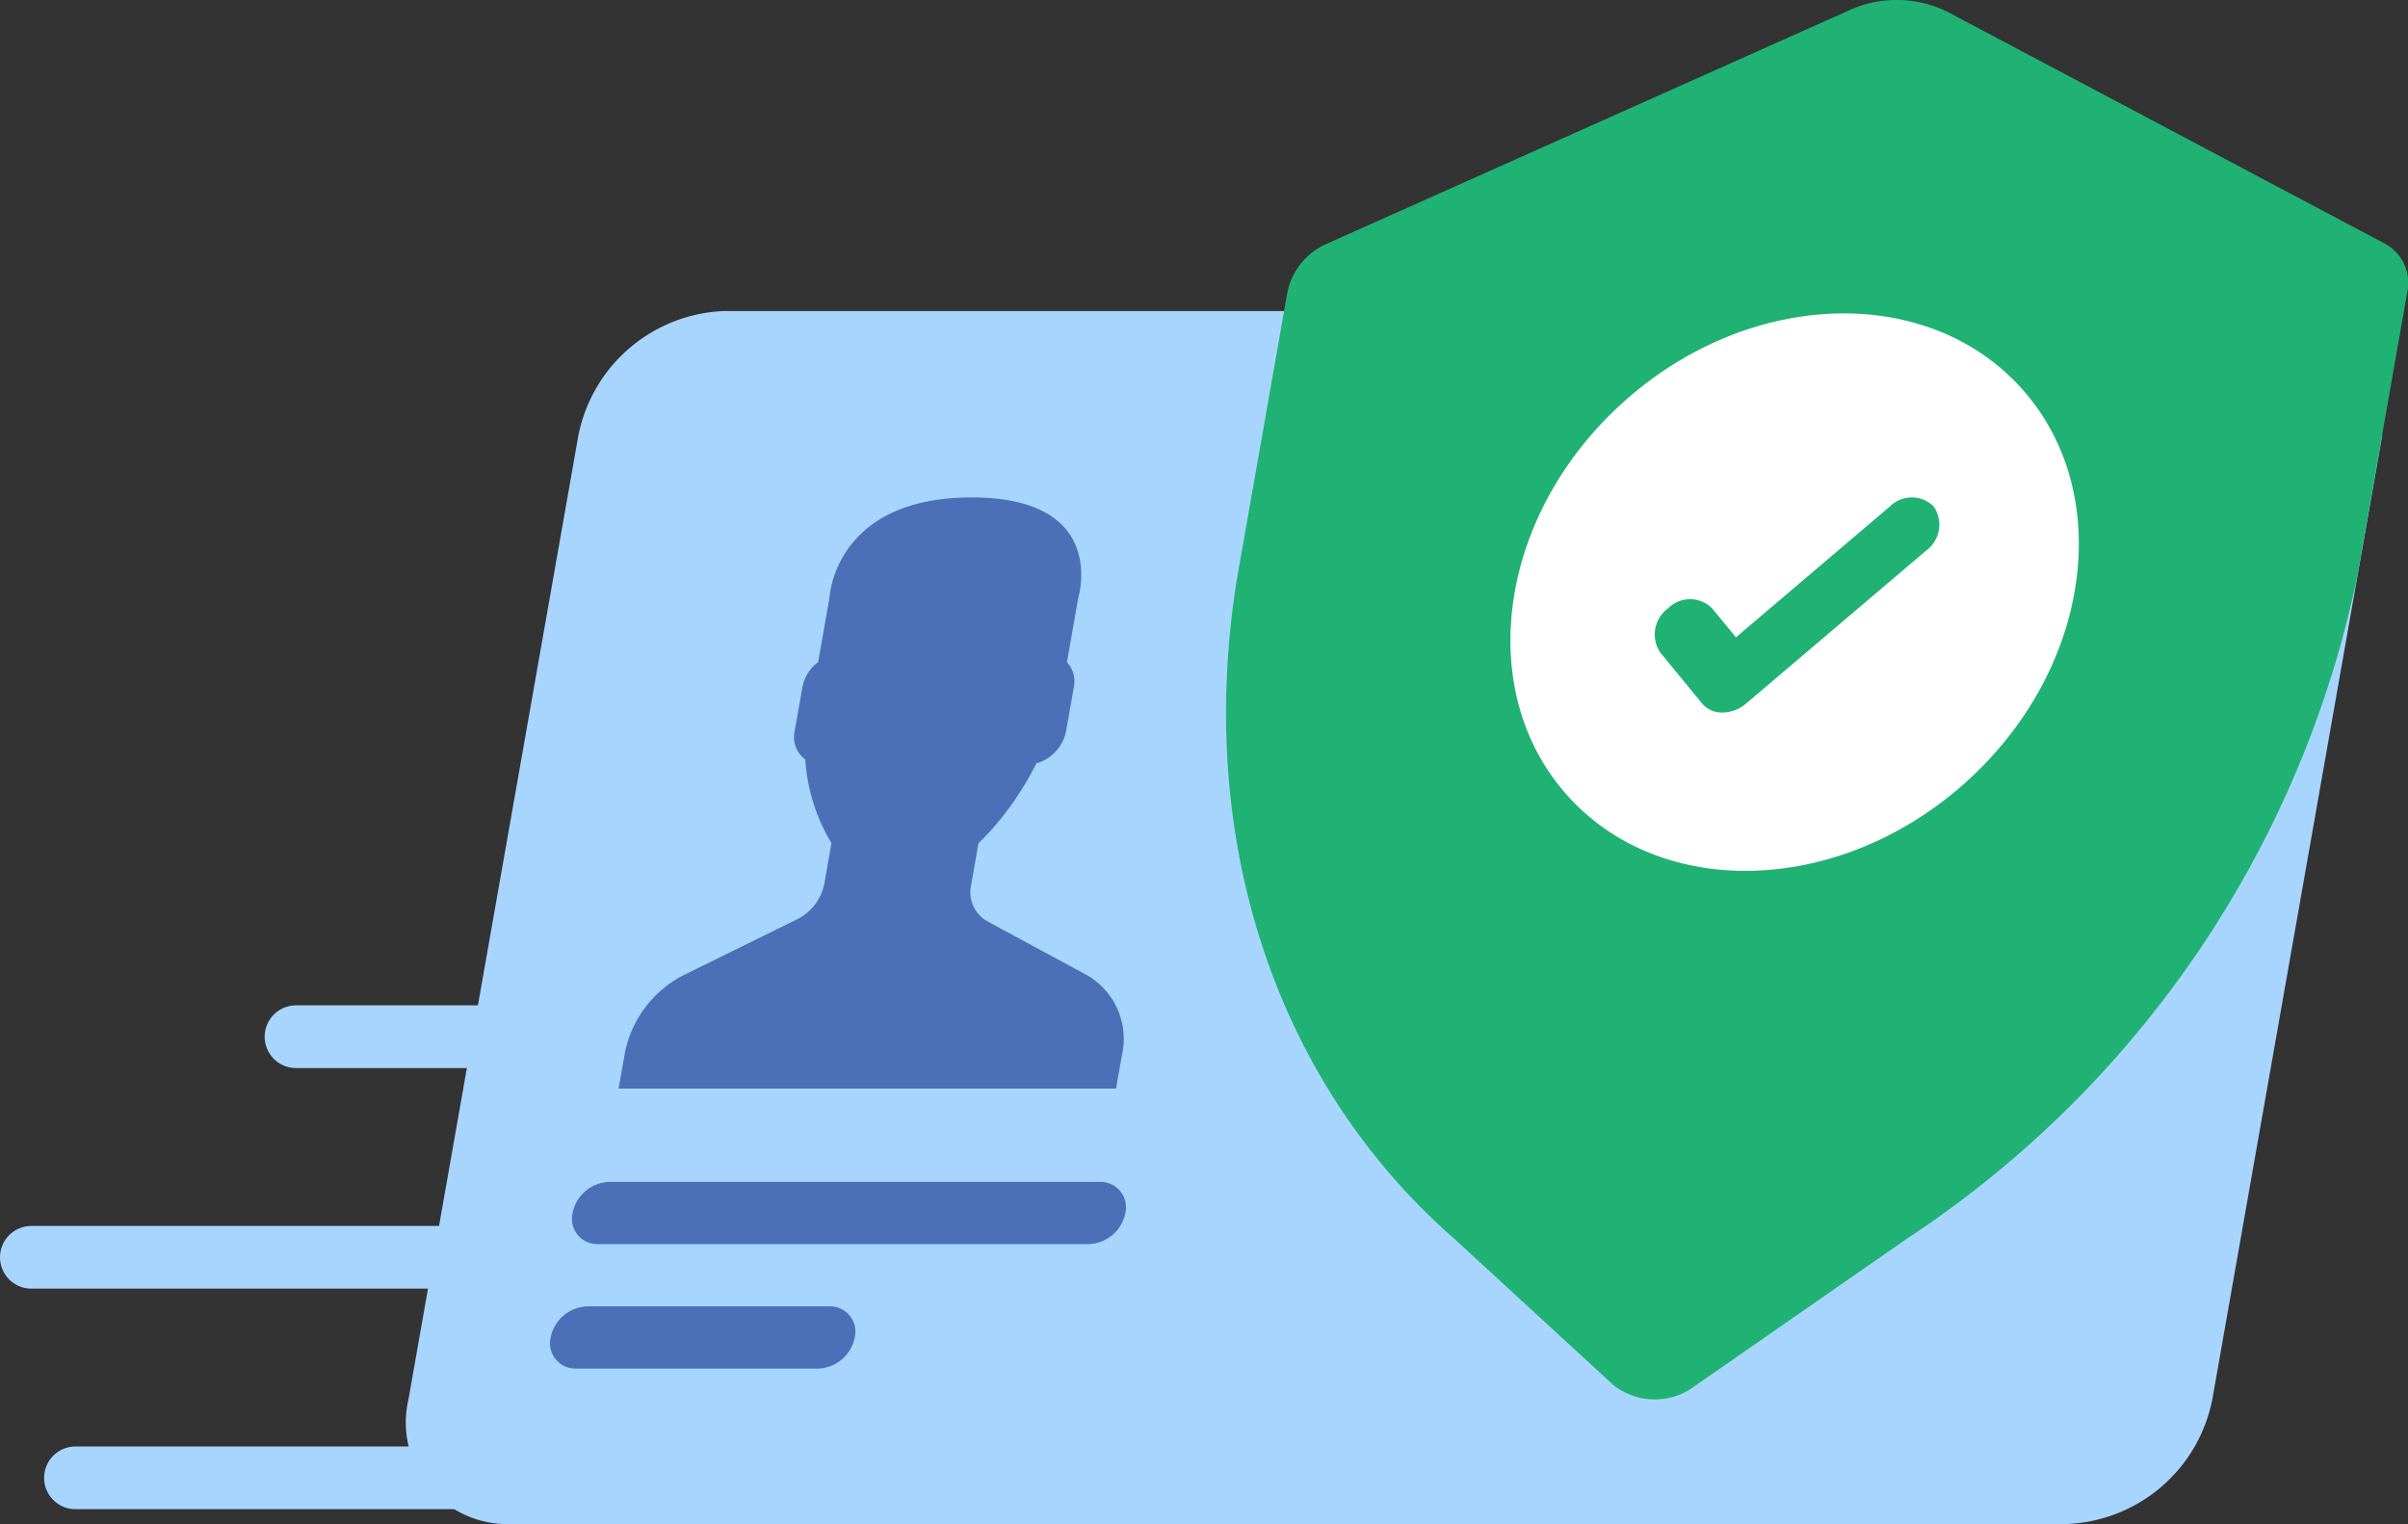 <svg xmlns="http://www.w3.org/2000/svg" width="57.603" height="36.452" viewBox="0 0 57.603 36.452">
    <rect x="0" y="0" width="57.603" height="36.452" fill="#333333" stroke="none"/>
    <defs>
        <style>
            .cls-1{fill:#a8d5fe}.cls-2{fill:#20b274}.cls-3{fill:#fff}.cls-4{fill:#4b70b8}.cls-5{fill:none;stroke:#a8d5fe;stroke-linecap:round;stroke-width:1.5px}
        </style>
    </defs>
    <g id="Group_635" data-name="Group 635" transform="translate(-241.75 -319)">
        <g id="Group_633" data-name="Group 633" transform="translate(251.469 319)">
            <path id="Path_708" d="M491.109 310.672l-4.066 23.063a3.7 3.7 0 0 1-3.5 2.975h-37.2a2.428 2.428 0 0 1-2.451-2.975l4.066-23.063a3.7 3.7 0 0 1 3.5-2.975h13.392" class="cls-1" data-name="Path 708" transform="translate(-443.841 -300.258)"/>
            <path id="Path_709" d="M490.148 306.475a1.062 1.062 0 0 1 .534 1.161l-1.2 6.82a25.1 25.1 0 0 1-10.782 15.827l-5.029 3.493a1.6 1.6 0 0 1-1.978 0l-3.8-3.493c-4.3-3.762-6.217-9.6-5.2-15.827l1.2-6.818a1.627 1.627 0 0 1 .943-1.161l12.433-5.555a2.745 2.745 0 0 1 2.4 0z" class="cls-2" data-name="Path 709" transform="translate(-442.816 -300.647)"/>
            <ellipse id="Ellipse_79" cx="7.295" cy="6.119" class="cls-3" data-name="Ellipse 79" rx="7.295" ry="6.119" transform="rotate(-41.766 30.795 -23.823)"/>
            <path id="Path_710" d="M473.766 317.067a.617.617 0 0 1-.489-.218l-1-1.218a.772.772 0 0 1 .187-1.055.744.744 0 0 1 1.055 0l.57.692 3.678-3.126a.744.744 0 0 1 1.055 0 .772.772 0 0 1-.187 1.055l-4.3 3.652a.879.879 0 0 1-.569.218z" class="cls-2" data-name="Path 710" transform="translate(-442.281 -300.025)"/>
            <g id="Group_632" data-name="Group 632" transform="translate(3.441 11.902)">
                <path id="Path_711" d="M459.96 328.927h-11.735a.607.607 0 0 1-.613-.744.925.925 0 0 1 .875-.744h11.735a.607.607 0 0 1 .613.744.927.927 0 0 1-.875.744z" class="cls-4" data-name="Path 711" transform="translate(-447.075 -311.072)"/>
                <path id="Path_712" d="M453.514 331.748h-5.787a.608.608 0 0 1-.613-.744.926.926 0 0 1 .876-.744h5.787a.606.606 0 0 1 .612.744.926.926 0 0 1-.875.744z" class="cls-4" data-name="Path 712" transform="translate(-447.102 -310.916)"/>
                <path id="Path_713" d="M459.838 323.337l-2.36-1.274a.8.8 0 0 1-.39-.869l.176-1c.1-.1.2-.2.3-.31a7.353 7.353 0 0 0 1.084-1.6 1.011 1.011 0 0 0 .71-.762l.188-1.067a.677.677 0 0 0-.166-.591l.271-1.542s.74-2.4-2.552-2.4-3.4 2.4-3.4 2.4l-.271 1.54a.972.972 0 0 0-.375.591l-.188 1.067a.661.661 0 0 0 .256.671 4.4 4.4 0 0 0 .626 2l-.172.975a1.212 1.212 0 0 1-.665.854l-2.641 1.3a2.673 2.673 0 0 0-1.462 1.878l-.153.864h11.9l.144-.811a1.759 1.759 0 0 0-.86-1.914z" class="cls-4" data-name="Path 713" transform="translate(-447.017 -311.927)"/>
            </g>
        </g>
        <path id="Line_52" d="M10.551 0H0" class="cls-5" data-name="Line 52" transform="translate(243.555 354.347)"/>
        <path id="Line_53" d="M10.551 0H0" class="cls-5" data-name="Line 53" transform="translate(242.5 349.072)"/>
        <path id="Line_54" d="M6.331 0H0" class="cls-5" data-name="Line 54" transform="translate(248.831 343.796)"/>
    </g>
</svg>

